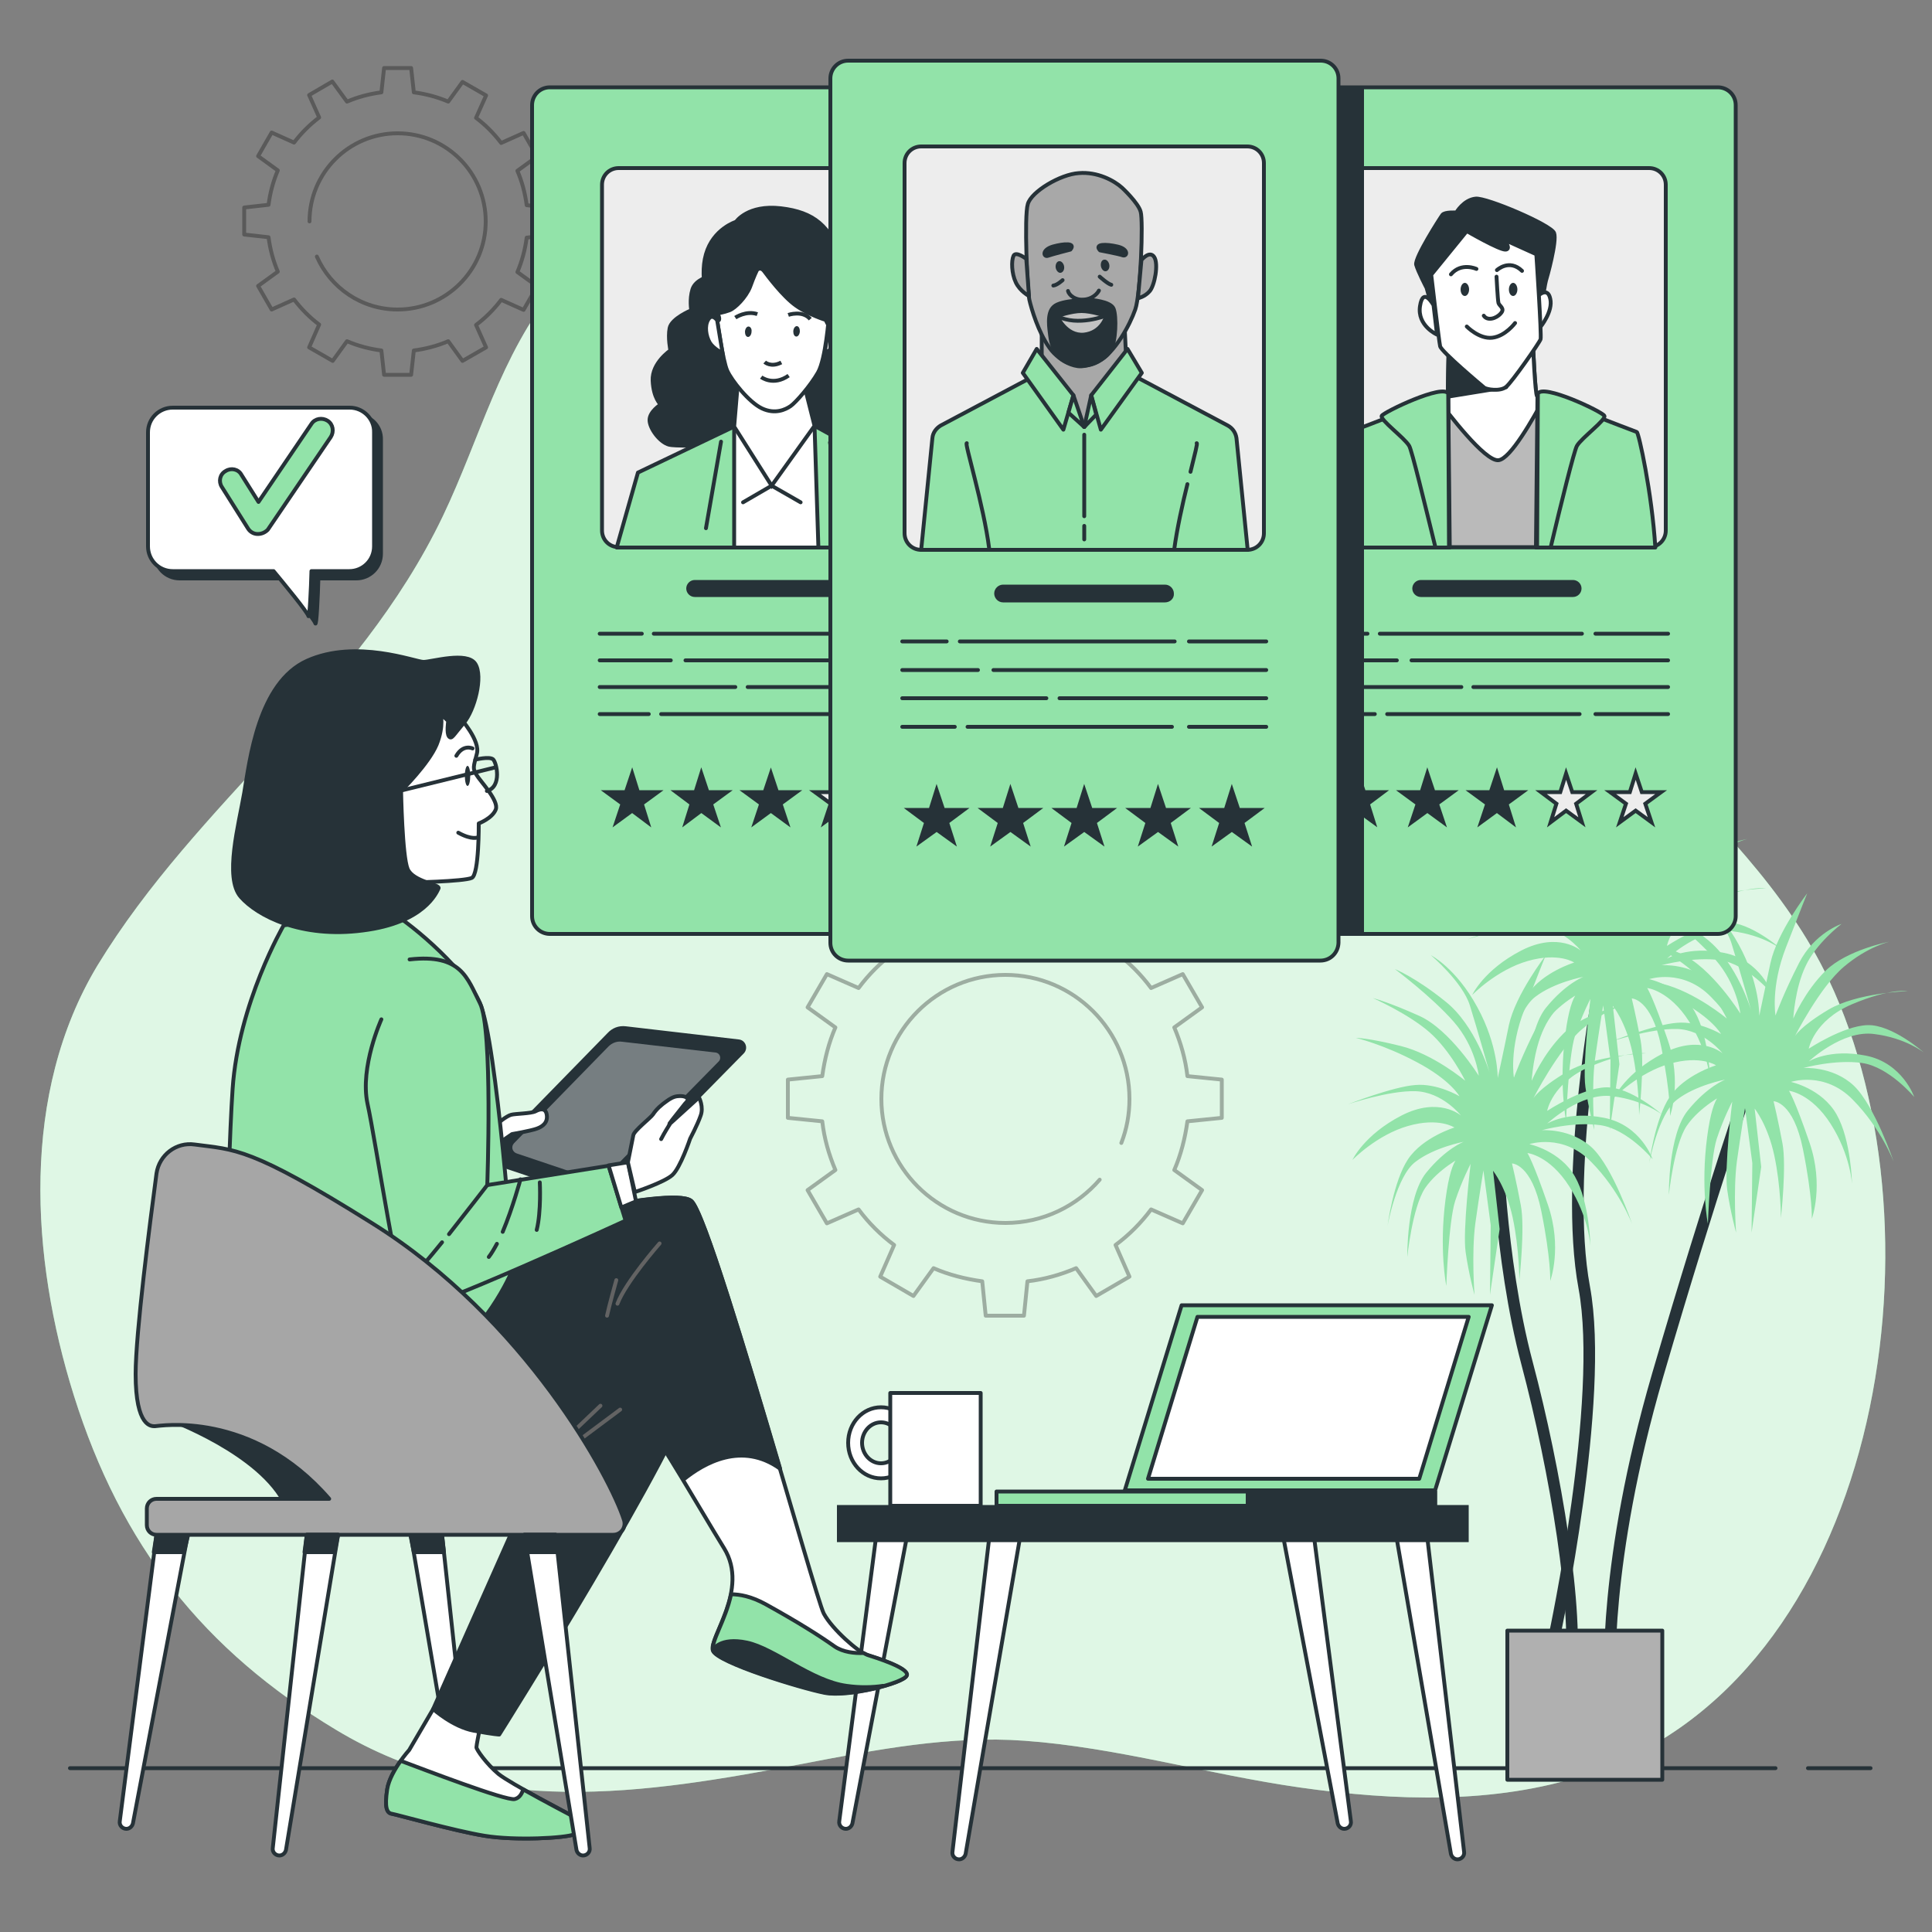 <?xml version="1.0" encoding="utf-8"?>
<!-- Generator: Adobe Illustrator 28.0.0, SVG Export Plug-In . SVG Version: 6.00 Build 0)  -->
<svg version="1.1" xmlns="http://www.w3.org/2000/svg" xmlns:xlink="http://www.w3.org/1999/xlink" x="0px" y="0px"
	 viewBox="0 0 500 500" style="enable-background:new 0 0 500 500;" xml:space="preserve">
<rect x="0" y="0" width="500" height="500" fill="#808080" stroke="none"/>
<style type="text/css">
	.st0{fill:#92E3A9;}
	.st1{opacity:0.7;fill:#FFFFFF;}
	.st2{fill:none;stroke:#263238;stroke-linecap:round;stroke-linejoin:round;stroke-miterlimit:10;}
	.st3{fill:none;stroke:#263238;stroke-width:3;stroke-linecap:round;stroke-linejoin:round;stroke-miterlimit:10;}
	.st4{fill:#B0B0B0;stroke:#263238;stroke-linecap:round;stroke-linejoin:round;stroke-miterlimit:10;}
	.st5{opacity:0.3;fill:none;stroke:#000000;stroke-linecap:round;stroke-linejoin:round;stroke-miterlimit:10;}
	.st6{fill:#263238;stroke:#263238;stroke-miterlimit:10;}
	.st7{fill:#FFFFFF;stroke:#263238;stroke-linecap:round;stroke-linejoin:round;stroke-miterlimit:10;}
	.st8{fill:#92E3A9;stroke:#263238;stroke-linecap:round;stroke-linejoin:round;stroke-miterlimit:10;}
	.st9{fill:#263238;stroke:#263238;stroke-linecap:round;stroke-linejoin:round;stroke-miterlimit:10;}
	.st10{fill:#263238;}
	.st11{fill:#EDEDED;stroke:#263238;stroke-miterlimit:10;}
	.st12{fill:#BABABA;stroke:#263238;stroke-linecap:round;stroke-linejoin:round;stroke-miterlimit:10;}
	.st13{fill:#FFFFFF;stroke:#263238;stroke-miterlimit:10;}
	.st14{fill:none;stroke:#263238;stroke-miterlimit:10;}
	.st15{fill:#A8A8A8;stroke:#263238;stroke-linecap:round;stroke-linejoin:round;stroke-miterlimit:10;}
	.st16{fill:#C2C2C2;stroke:#263238;stroke-linecap:round;stroke-linejoin:round;stroke-miterlimit:10;}
	.st17{fill:none;stroke:#636363;stroke-linecap:round;stroke-linejoin:round;stroke-miterlimit:10;}
	.st18{opacity:0.37;fill:#FFFFFF;}
	.st19{fill:#A6A6A6;stroke:#263238;stroke-linecap:round;stroke-linejoin:round;stroke-miterlimit:10;}
</style>
<g id="Background_Simple">
	<g>
		<path class="st0" d="M383.3,130.3c-3.3-6.6-6.8-13.1-10.8-19.4c-45.7-71.7-168-110.7-228.7-36.6c-14.4,17.7-19.5,39-29.2,59.3
			c-22.1,46.1-63.4,73.6-89.4,116.3C5.3,283,7.9,325.4,19.1,361.1c12.2,38.9,33.6,66,67.9,86.6c38.4,23.1,79.5,16.7,121.1,8.7
			c18.7-3.6,37.9-7.3,57-5.9c23.9,1.7,47.5,8.7,71.3,12.1c24.7,3.5,50.3,4.4,74-3.3c76.1-24.6,94.2-139.7,62.9-205.7
			c-11.1-23.4-29.9-41.4-47.3-59.6C407.2,174.1,395.6,154.8,383.3,130.3z"/>
		<path class="st1" d="M383.3,130.3c-3.3-6.6-6.8-13.1-10.8-19.4c-45.7-71.7-168-110.7-228.7-36.6c-14.4,17.7-19.5,39-29.2,59.3
			c-22.1,46.1-63.4,73.6-89.4,116.3C5.3,283,7.9,325.4,19.1,361.1c12.2,38.9,33.6,66,67.9,86.6c38.4,23.1,79.5,16.7,121.1,8.7
			c18.7-3.6,37.9-7.3,57-5.9c23.9,1.7,47.5,8.7,71.3,12.1c24.7,3.5,50.3,4.4,74-3.3c76.1-24.6,94.2-139.7,62.9-205.7
			c-11.1-23.4-29.9-41.4-47.3-59.6C407.2,174.1,395.6,154.8,383.3,130.3z"/>
	</g>
</g>
<g id="Floor">
	<g>
		<line class="st2" x1="467.9" y1="457.6" x2="484.1" y2="457.6"/>
		<line class="st2" x1="18.1" y1="457.6" x2="459.5" y2="457.6"/>
	</g>
</g>
<g id="Plant">
	<g>
		<g>
			<path class="st3" d="M453.3,278.5c0,0-10.1,28.8-24.3,77.4c-14.2,48.7-12.3,79-12.3,79"/>
			<path class="st3" d="M414.1,254.2c0,0-9.5,49.9-4.1,79c5.4,29.1-7.7,90.1-7.7,90.1"/>
			<path class="st3" d="M387.3,292.7c0,0,0.6,32.6,7.9,60.1c7.3,27.5,13.6,64.8,11.1,81.2"/>
			<path class="st0" d="M455.3,262.9c0,0,0.2-8.4-5.3-18.4c-5.5-10.1-12-13.4-12-13.4s8.2,6.9,10.1,13c1.9,6.1,5.1,17.4,5.1,17.4
				s-3.6-12.2-11.4-18.4c-7.8-6.3-13.1-8.4-13.1-8.4s9.5,7.1,15.2,13.6c5.7,6.5,6.5,14,6.5,14s-7.4-11.9-15.4-15.5
				c-8-3.6-12-4.6-12-4.6s9.1,4,14.6,8.8c5.5,4.8,9.3,12.6,9.3,12.6s-8.2-6.9-16.7-9c-8.4-2.1-11.6-2.1-11.6-2.1s7.2,1.7,15.8,6.3
				c8.7,4.6,11,8.8,11,8.8s-5.7-3.4-11.4-2.9c-5.7,0.4-17.5,5-17.5,5s10.6-3.6,17.5-3.4c7,0.2,11.8,6.3,11.8,6.3s-5.7-5-15.4,0
				c-9.7,5-12.7,11.5-12.7,11.5s6.3-6.5,14.4-8.8c8-2.3,12,0.4,12,0.4s-8.2,2.5-12,8.2c-3.8,5.7-5.3,17.2-5.3,17.2
				s2.3-12.8,7.2-16.5c4.9-3.8,12.5-5.2,12.5-5.2s-4.6,1.7-9.7,8c-5.1,6.3-4.9,21.8-4.9,21.8s1.3-12.8,4.6-17.8
				c3.4-5,9.7-8.2,9.7-8.2s-2.7-1.9-4.4,11.1c-1.7,13,0.2,22.4,0.2,22.4s0.6-16.8,2.3-22c1.7-5.2,4-9.6,4-9.6s-2.1,17.2-1.3,22.8
				c0.8,5.7,2.3,11.1,2.3,11.1s-0.8-10.7,0.2-18.4c1.1-7.8,2.1-13.8,2.1-13.8l1.9,14.2l-0.2,18l2.5-17l-1.7-15.1
				c0,0,3.4,4.2,5.1,12.2c1.7,8,1.7,16.1,1.7,16.1s1.5-13.4,0.4-19.3c-1.1-5.9-2.3-10.9-2.3-10.9s5.1,0,7.6,12.4
				c2.5,12.4,2.3,18,2.3,18s3.2-8.6-0.6-19.7c-3.8-11.1-5.3-13.4-5.3-13.4s5.7,0.6,10.8,8.6c5.1,8,5.5,15.5,5.5,15.5s-0.2-11.3-4-18
				c-3.8-6.7-11.8-8.4-11.8-8.4s8.7-2.9,16,4.6c7.4,7.5,10.6,16.1,10.6,16.1s-4.9-14.5-10.3-19.7c-5.5-5.2-13.1-4.6-13.1-4.6
				s8.2-2.3,15.2-1.3s13.5,8.8,13.5,8.8s-3-8.8-12.5-10.7c-9.5-1.9-14.8,1.5-14.8,1.5s8.7-8.2,16.9-7.1c8.2,1,12.9,4.8,12.9,4.8
				s-8.2-7.3-14.6-7.1c-6.3,0.2-15.2,6.1-15.2,6.1s1.3-7.3,11.2-11.5c9.9-4.2,14.4-3.4,14.4-3.4s-13.1,0.4-20.5,4.8
				c-7.4,4.4-8.7,6.9-8.7,6.9s6.5-12.8,12.7-18c6.1-5.2,11.8-6.5,11.8-6.5s-11,2.1-16.5,7.5c-5.5,5.4-8.4,12.4-8.4,12.4
				s0.4-7.8,3.2-13.6c2.7-5.9,9.3-10.9,9.3-10.9s-7,2.3-11,10.1s-6.1,13.6-6.1,13.6s-1.3-7.3,2.7-17.6c4-10.3,5.5-14,5.5-14
				s-7.8,10.1-9.5,18C456.5,257.1,455.3,262.9,455.3,262.9z"/>
			<path class="st0" d="M418.6,236.3c0,0,0.2-8.4-5.3-18.4c-5.5-10.1-12-13.4-12-13.4s8.2,6.9,10.1,13c1.9,6.1,5.1,17.4,5.1,17.4
				s-3.6-12.2-11.4-18.4c-7.8-6.3-13.1-8.4-13.1-8.4s9.5,7.1,15.2,13.6c5.7,6.5,6.5,14,6.5,14s-7.4-11.9-15.4-15.5
				c-8-3.6-12-4.6-12-4.6s9.1,4,14.6,8.8c5.5,4.8,9.3,12.6,9.3,12.6s-8.2-6.9-16.7-9c-8.4-2.1-11.6-2.1-11.6-2.1s7.2,1.7,15.8,6.3
				c8.7,4.6,11,8.8,11,8.8s-5.7-3.4-11.4-2.9c-5.7,0.4-17.5,5-17.5,5s10.6-3.6,17.5-3.4c7,0.2,11.8,6.3,11.8,6.3s-5.7-5-15.4,0
				c-9.7,5-12.7,11.5-12.7,11.5s6.3-6.5,14.4-8.8c8-2.3,12,0.4,12,0.4s-8.2,2.5-12,8.2c-3.8,5.7-5.3,17.2-5.3,17.2
				s2.3-12.8,7.2-16.5c4.9-3.8,12.5-5.2,12.5-5.2s-4.6,1.7-9.7,8c-5.1,6.3-4.9,21.8-4.9,21.8s1.3-12.8,4.6-17.8
				c3.4-5,9.7-8.2,9.7-8.2s-2.7-1.9-4.4,11.1c-1.7,13,0.2,22.4,0.2,22.4s0.6-16.8,2.3-22c1.7-5.2,4-9.6,4-9.6s-2.1,17.2-1.3,22.8
				c0.8,5.7,2.3,11.1,2.3,11.1s-0.8-10.7,0.2-18.4c1.1-7.8,2.1-13.8,2.1-13.8l1.9,14.2l-0.2,18l2.5-17l-1.7-15.1
				c0,0,3.4,4.2,5.1,12.2c1.7,8,1.7,16.1,1.7,16.1s1.5-13.4,0.4-19.3c-1.1-5.9-2.3-10.9-2.3-10.9s5.1,0,7.6,12.4
				c2.5,12.4,2.3,18,2.3,18s3.2-8.6-0.6-19.7c-3.8-11.1-5.3-13.4-5.3-13.4s5.7,0.6,10.8,8.6c5.1,8,5.5,15.5,5.5,15.5s-0.2-11.3-4-18
				c-3.8-6.7-11.8-8.4-11.8-8.4s8.7-2.9,16,4.6c7.4,7.5,10.6,16.1,10.6,16.1s-4.9-14.5-10.3-19.7c-5.5-5.2-13.1-4.6-13.1-4.6
				s8.2-2.3,15.2-1.3c7,1,13.5,8.8,13.5,8.8s-3-8.8-12.5-10.7c-9.5-1.9-14.8,1.5-14.8,1.5s8.7-8.2,16.9-7.1c8.2,1,12.9,4.8,12.9,4.8
				s-8.2-7.3-14.6-7.1c-6.3,0.2-15.2,6.1-15.2,6.1s1.3-7.3,11.2-11.5c9.9-4.2,14.4-3.4,14.4-3.4s-13.1,0.4-20.5,4.8
				s-8.7,6.9-8.7,6.9s6.5-12.8,12.7-18c6.1-5.2,11.8-6.5,11.8-6.5s-11,2.1-16.5,7.5c-5.5,5.4-8.4,12.4-8.4,12.4s0.4-7.8,3.2-13.6
				c2.7-5.9,9.3-10.9,9.3-10.9s-7,2.3-11,10.1c-4,7.8-6.1,13.6-6.1,13.6s-1.3-7.3,2.7-17.6c4-10.3,5.5-14,5.5-14s-7.8,10.1-9.5,18
				C419.8,230.4,418.6,236.3,418.6,236.3z"/>
			<path class="st0" d="M387.6,279c0,0,0.2-8.4-5.3-18.4c-5.5-10.1-12-13.4-12-13.4s8.2,6.9,10.1,13c1.9,6.1,5.1,17.4,5.1,17.4
				s-3.6-12.2-11.4-18.4c-7.8-6.3-13.1-8.4-13.1-8.4s9.5,7.1,15.2,13.6c5.7,6.5,6.5,14,6.5,14s-7.4-11.9-15.4-15.5
				c-8-3.6-12-4.6-12-4.6s9.1,4,14.6,8.8c5.5,4.8,9.3,12.6,9.3,12.6s-8.2-6.9-16.7-9c-8.4-2.1-11.6-2.1-11.6-2.1s7.2,1.7,15.8,6.3
				c8.7,4.6,11,8.8,11,8.8s-5.7-3.4-11.4-2.9c-5.7,0.4-17.5,5-17.5,5s10.6-3.6,17.5-3.4c7,0.2,11.8,6.3,11.8,6.3s-5.7-5-15.4,0
				c-9.7,5-12.7,11.5-12.7,11.5s6.3-6.5,14.4-8.8c8-2.3,12,0.4,12,0.4s-8.2,2.5-12,8.2c-3.8,5.7-5.3,17.2-5.3,17.2
				s2.3-12.8,7.2-16.5c4.9-3.8,12.5-5.2,12.5-5.2s-4.6,1.7-9.7,8c-5.1,6.3-4.9,21.8-4.9,21.8s1.3-12.8,4.6-17.8
				c3.4-5,9.7-8.2,9.7-8.2s-2.7-1.9-4.4,11.1c-1.7,13,0.2,22.4,0.2,22.4s0.6-16.8,2.3-22c1.7-5.2,4-9.6,4-9.6s-2.1,17.2-1.3,22.8
				c0.8,5.7,2.3,11.1,2.3,11.1s-0.8-10.7,0.2-18.4c1.1-7.8,2.1-13.8,2.1-13.8l1.9,14.2l-0.2,18l2.5-17l-1.7-15.1
				c0,0,3.4,4.2,5.1,12.2c1.7,8,1.7,16.1,1.7,16.1s1.5-13.4,0.4-19.3c-1.1-5.9-2.3-10.9-2.3-10.9s5.1,0,7.6,12.4
				c2.5,12.4,2.3,18,2.3,18s3.2-8.6-0.6-19.7c-3.8-11.1-5.3-13.4-5.3-13.4s5.7,0.6,10.8,8.6c5.1,8,5.5,15.5,5.5,15.5s-0.2-11.3-4-18
				c-3.8-6.7-11.8-8.4-11.8-8.4s8.7-2.9,16,4.6c7.4,7.5,10.6,16.1,10.6,16.1s-4.9-14.5-10.3-19.7c-5.5-5.2-13.1-4.6-13.1-4.6
				s8.2-2.3,15.2-1.3c7,1,13.5,8.8,13.5,8.8s-3-8.8-12.5-10.7c-9.5-1.9-14.8,1.5-14.8,1.5s8.7-8.2,16.9-7.1c8.2,1,12.9,4.8,12.9,4.8
				s-8.2-7.3-14.6-7.1c-6.3,0.2-15.2,6.1-15.2,6.1s1.3-7.3,11.2-11.5c9.9-4.2,14.4-3.4,14.4-3.4s-13.1,0.4-20.5,4.8
				c-7.4,4.4-8.7,6.9-8.7,6.9s6.5-12.8,12.7-18c6.1-5.2,11.8-6.5,11.8-6.5s-11,2.1-16.5,7.5c-5.5,5.4-8.4,12.4-8.4,12.4
				s0.4-7.8,3.2-13.6c2.7-5.9,9.3-10.9,9.3-10.9s-7,2.3-11,10.1c-4,7.8-6.1,13.6-6.1,13.6s-1.3-7.3,2.7-17.6c4-10.3,5.5-14,5.5-14
				s-7.8,10.1-9.5,18C388.9,273.2,387.6,279,387.6,279z"/>
			<rect x="390.1" y="422" class="st4" width="40.1" height="38.6"/>
		</g>
	</g>
</g>
<g id="Gears">
	<path class="st5" d="M316.2,289.3v-9.9l-8.9-0.9c-0.5-4.4-1.7-8.6-3.4-12.6l7.2-5.2l-5-8.6l-8.2,3.6c-2.6-3.5-5.7-6.6-9.2-9.2
		l3.6-8.2l-8.6-5l-5.2,7.2c-3.9-1.7-8.2-2.8-12.6-3.4l-0.9-8.9h-9.9l-0.9,8.9c-4.4,0.5-8.6,1.7-12.6,3.4l-5.2-7.2l-8.6,5l3.6,8.2
		c-3.5,2.6-6.6,5.7-9.2,9.2l-8.2-3.6l-5,8.6l7.2,5.2c-1.7,3.9-2.8,8.2-3.4,12.6l-8.9,0.9v9.9l8.9,0.9c0.5,4.4,1.7,8.6,3.4,12.6
		l-7.2,5.2l5,8.6l8.2-3.6c2.6,3.5,5.7,6.6,9.2,9.2l-3.6,8.2l8.6,5l5.2-7.2c3.9,1.7,8.2,2.8,12.6,3.4l0.9,8.9h9.9l0.9-8.9
		c4.4-0.5,8.6-1.7,12.6-3.4l5.2,7.2l8.6-5l-3.6-8.2c3.5-2.6,6.6-5.7,9.2-9.2l8.2,3.6l5-8.6l-7.2-5.2c1.7-3.9,2.8-8.2,3.4-12.6
		L316.2,289.3z M284.6,305.3c-5.9,6.8-14.6,11.2-24.4,11.2c-17.7,0-32.1-14.4-32.1-32.1c0-17.7,14.4-32.1,32.1-32.1
		c17.7,0,32.1,14.4,32.1,32.1c0,4-0.7,7.8-2.1,11.4"/>
	<path class="st5" d="M142.6,60.8v-7l-6.3-0.7c-0.4-3.1-1.2-6.1-2.4-8.9l5.1-3.7l-3.5-6.1l-5.8,2.6c-1.9-2.5-4.1-4.7-6.5-6.5
		l2.6-5.8l-6.1-3.5l-3.7,5.1c-2.8-1.2-5.8-2-8.9-2.4l-0.7-6.3h-7l-0.7,6.3c-3.1,0.4-6.1,1.2-8.9,2.4L86,21.1L80,24.6l2.6,5.8
		c-2.5,1.9-4.7,4.1-6.5,6.5l-5.8-2.6l-3.5,6.1l5.1,3.7c-1.2,2.8-2,5.8-2.4,8.9l-6.3,0.7v7l6.3,0.7c0.4,3.1,1.2,6.1,2.4,8.9l-5.1,3.7
		l3.5,6.1l5.8-2.6c1.9,2.5,4.1,4.7,6.5,6.5L80,89.9l6.1,3.5l3.7-5.1c2.8,1.2,5.8,2,8.9,2.4l0.7,6.3h7l0.7-6.3
		c3.1-0.4,6.1-1.2,8.9-2.4l3.7,5.1l6.1-3.5l-2.6-5.8c2.5-1.9,4.7-4.1,6.5-6.5l5.8,2.6l3.5-6.1l-5.1-3.7c1.2-2.8,2-5.8,2.4-8.9
		L142.6,60.8z M80.1,57.3c0-12.6,10.2-22.8,22.8-22.8s22.8,10.2,22.8,22.8c0,12.6-10.2,22.8-22.8,22.8c-9.4,0-17.4-5.7-20.9-13.7"/>
</g>
<g id="Speech_Bubble">
	<g>
		<path class="st6" d="M92.3,107.4H46.5c-3.5,0-6.4,2.8-6.4,6.4v29.5c0,3.5,2.8,6.4,6.4,6.4h26.1c2.4,2.9,8.7,10.5,9,11.6
			c0.3,1,0.7-7.3,0.8-11.6h9.8c3.5,0,6.4-2.8,6.4-6.4v-29.5C98.7,110.2,95.8,107.4,92.3,107.4z"/>
		<path class="st7" d="M90.5,105.5H44.7c-3.5,0-6.4,2.8-6.4,6.4v29.5c0,3.5,2.8,6.4,6.4,6.4h26.1c2.4,2.9,8.7,10.5,9,11.6
			c0.3,1,0.7-7.3,0.8-11.6h9.8c3.5,0,6.4-2.8,6.4-6.4v-29.5C96.9,108.4,94,105.5,90.5,105.5z"/>
	</g>
</g>
<g id="Check_Mark">
	<g>
		<path class="st8" d="M66.7,138.2C66.7,138.2,66.7,138.2,66.7,138.2c-1.1,0-2-0.6-2.5-1.4L57.4,126c-0.9-1.4-0.5-3.3,1-4.1
			c1.4-0.9,3.3-0.5,4.1,1l4.4,7l13.7-20.2c0.9-1.4,2.8-1.7,4.2-0.8c1.4,0.9,1.7,2.8,0.8,4.2l-16.3,24
			C68.6,137.8,67.7,138.2,66.7,138.2z"/>
	</g>
</g>
<g id="Mug">
	<g>
		<path class="st7" d="M228,364.2c-4.7,0-8.5,4.1-8.5,9.2s3.8,9.2,8.5,9.2c4.7,0,8.5-4.1,8.5-9.2S232.7,364.2,228,364.2z M228,378.7
			c-2.7,0-4.9-2.4-4.9-5.3c0-2.9,2.2-5.3,4.9-5.3c2.7,0,4.9,2.4,4.9,5.3C232.9,376.3,230.7,378.7,228,378.7z"/>
		<rect x="230.4" y="360.5" class="st7" width="23.4" height="29.2"/>
	</g>
</g>
<g id="Device">
	<g>
		<polygon class="st8" points="386.1,337.8 305.8,337.8 291.1,385.7 371.4,385.7 		"/>
		<polygon class="st7" points="380.1,340.8 309.9,340.8 297.1,382.7 367.3,382.7 		"/>
		<rect x="257.9" y="386" class="st8" width="113.5" height="3.7"/>
		<rect x="322.9" y="386" class="st9" width="48.5" height="3.7"/>
	</g>
</g>
<g id="Table">
	<g>
		<path class="st7" d="M226.8,397.2l-9.6,74.1c-0.2,1.1,0.7,2,1.7,2l0,0c0.8,0,1.5-0.6,1.7-1.4l14.2-74.7H226.8z"/>
		<path class="st7" d="M256.1,397.2l-9.6,82c-0.2,1.1,0.7,2,1.7,2l0,0c0.8,0,1.5-0.6,1.7-1.4l14.2-82.6H256.1z"/>
		<path class="st7" d="M369.3,397.2l9.6,82c0.2,1.1-0.7,2-1.7,2l0,0c-0.8,0-1.5-0.6-1.7-1.4l-14.2-82.6H369.3z"/>
		<path class="st7" d="M340,397.2l9.6,74.1c0.2,1.1-0.7,2-1.7,2l0,0c-0.8,0-1.5-0.6-1.7-1.4l-14.2-74.7H340z"/>
		<rect x="216.6" y="389.5" class="st10" width="163.5" height="9.6"/>
	</g>
</g>
<g id="Character_4">
	<g>
		<path class="st8" d="M444.6,241.7H330.1c-2.5,0-4.6-2-4.6-4.6V27.2c0-2.5,2-4.6,4.6-4.6h114.5c2.5,0,4.6,2,4.6,4.6v209.9
			C449.2,239.6,447.1,241.7,444.6,241.7z"/>
		<path class="st11" d="M426.8,43.5H348c-2.4,0-4.3,1.9-4.3,4.3v89.5c0,2.4,1.9,4.3,4.3,4.3h78.8c2.4,0,4.3-1.9,4.3-4.3V47.8
			C431.1,45.4,429.2,43.5,426.8,43.5z"/>
		<path class="st10" d="M407.1,154.5h-39.4c-1.2,0-2.2-1-2.2-2.2l0,0c0-1.2,1-2.2,2.2-2.2h39.4c1.2,0,2.2,1,2.2,2.2l0,0
			C409.3,153.5,408.3,154.5,407.1,154.5z"/>
		<g>
			<line class="st2" x1="412.9" y1="164" x2="431.7" y2="164"/>
			<line class="st2" x1="357.1" y1="164" x2="409.4" y2="164"/>
			<line class="st2" x1="343.1" y1="164" x2="353.9" y2="164"/>
			<line class="st2" x1="365.3" y1="170.9" x2="431.7" y2="170.9"/>
			<line class="st2" x1="343.1" y1="170.9" x2="361.5" y2="170.9"/>
			<line class="st2" x1="381.3" y1="177.8" x2="431.7" y2="177.8"/>
			<line class="st2" x1="343.1" y1="177.8" x2="378.2" y2="177.8"/>
			<line class="st2" x1="412.9" y1="184.8" x2="431.7" y2="184.8"/>
			<line class="st2" x1="359" y1="184.8" x2="408.8" y2="184.8"/>
			<line class="st2" x1="343.1" y1="184.8" x2="355.8" y2="184.8"/>
		</g>
		<g>
			<polygon class="st6" points="351.4,200.2 353,205 358,205 354,208 355.5,212.8 351.4,209.8 347.4,212.8 348.9,208 344.9,205 
				349.9,205 			"/>
			<polygon class="st6" points="369.4,200.2 371,205 376,205 371.9,208 373.5,212.8 369.4,209.8 365.3,212.8 366.9,208 362.8,205 
				367.9,205 			"/>
			<polygon class="st6" points="387.4,200.2 388.9,205 394,205 389.9,208 391.4,212.8 387.4,209.8 383.3,212.8 384.9,208 380.8,205 
				385.8,205 			"/>
			<polygon class="st11" points="405.3,200.2 406.9,205 411.9,205 407.9,208 409.4,212.8 405.3,209.8 401.3,212.8 402.8,208 
				398.8,205 403.8,205 			"/>
			<polygon class="st11" points="423.3,200.2 424.9,205 429.9,205 425.8,208 427.4,212.8 423.3,209.8 419.2,212.8 420.8,208 
				416.7,205 421.8,205 			"/>
		</g>
		<g>
			<g>
				<path class="st12" d="M407.4,141.7l1.4-35.5c0,0-10.5-3.8-11-3.8c-0.5,0-1.1-14-1.1-14l-21.8,2.1l-0.2,11.3l-11.4,4.8l2.6,35
					H407.4z"/>
				<path class="st7" d="M397.8,102.5c-0.5,0-1.1-14-1.1-14l-21.8,2.1l-0.2,11.3l-2.8,1.2c2.6,3.5,12.4,16.4,15.9,16
					c3.1-0.3,9-10.8,11.8-16C398.6,102.7,397.9,102.5,397.8,102.5z"/>
				<polygon class="st9" points="378.4,90.2 374.9,90.6 374.8,101.9 372,103.1 389.8,100.2 				"/>
			</g>
			<g>
				<path class="st9" d="M376.9,55c0,0-3-0.2-3.6,0.6c-0.6,0.8-7.2,11.1-6.8,12.9c0.5,1.8,2.7,6,2.7,6l1.8,6.5l1.4-10.8l7.4-7.2
					l16.6,5l1.7,8.7l1.2,0.3c0,0,0.6-3.8,0.8-4.4c0.2-0.6,2.9-10.2,2.1-12.3c-0.8-2.1-17.5-9.2-20.3-8.9
					C378.8,51.7,376.9,55,376.9,55z"/>
				<path class="st7" d="M371,79c0,0-2.7-5-3.5,0.2c-0.8,5.1,4.4,7.4,4.4,7.4L371,79z"/>
				<path class="st7" d="M397.9,76.7c0,0,2.6-2.7,3.3,0.6c0.8,3.3-2.6,7.4-2.6,7.4L397.9,76.7z"/>
				<path class="st7" d="M370.4,71.1c0,0,2,17.2,2.3,18.5c0.3,1.4,10.8,10.2,11.4,10.7c0.6,0.5,4.2,1.1,5.7-0.2
					c1.5-1.2,8.6-11.4,8.9-12.3c0.3-0.9-1.1-22-1.1-22l-8.4-3.8c0,0,2,2.4,0.5,2.6s-10.1-4.8-10.1-4.8L370.4,71.1z"/>
				<path class="st2" d="M382.1,69.6c0,0-3.9-1.8-6.6,1.4"/>
				<path class="st2" d="M387.4,69.9c0,0,3.2-3,6.5,0.2"/>
				<path class="st2" d="M387.3,71.6c0,0,0.3,6,0.5,6.8c0.2,0.8,1.8,1.4,0.6,2.7c-1.2,1.4-3.5,2-4.4,0.6"/>
				<path class="st2" d="M379.6,84.5c0,0,3.2,3.3,6.6,2.9s5.9-3.8,5.9-3.8"/>
				<path class="st10" d="M380.2,74.9c0,0.9-0.5,1.7-1.1,1.7c-0.6,0-1.1-0.7-1.1-1.7c0-0.9,0.5-1.7,1.1-1.7
					C379.7,73.2,380.2,74,380.2,74.9z"/>
				<path class="st10" d="M392.7,74.9c0,0.9-0.5,1.7-1.1,1.7c-0.6,0-1.1-0.7-1.1-1.7c0-0.9,0.5-1.7,1.1-1.7
					C392.2,73.2,392.7,74,392.7,74.9z"/>
			</g>
			<g>
				<path class="st8" d="M375.2,141.7c-0.2-21.7-0.4-39.8-0.4-39.8s-24.8,9.8-25.7,9.9c-1.7,0.2-2,15.8-3.7,29.9H375.2z"/>
				<path class="st8" d="M364.7,115.4c0.7,1.2,4,14.9,6.8,26.3h3.5l-0.2-39.8c-1.2-2.7-16.6,4.7-17.2,5.7
					C357,108.6,363.5,113.3,364.7,115.4z"/>
			</g>
			<g>
				<path class="st8" d="M428.4,141.7c-0.9-14.3-4.3-29.7-4.8-29.9c-0.9-0.3-25.7-9.9-25.7-9.9s-0.2,18.1-0.4,39.8H428.4z"/>
				<path class="st8" d="M401.3,141.7c2.7-11.4,6.1-25.1,6.8-26.3c1.2-2.1,7.7-6.8,7.1-7.8c-0.6-1.1-16-8.4-17.2-5.7l-0.2,39.8
					H401.3z"/>
			</g>
		</g>
	</g>
</g>
<g id="Character_2">
	<g>
		<path class="st8" d="M256.7,241.7H142.3c-2.5,0-4.6-2-4.6-4.6V27.2c0-2.5,2-4.6,4.6-4.6h114.5c2.5,0,4.6,2,4.6,4.6v209.9
			C261.3,239.6,259.3,241.7,256.7,241.7z"/>
		<path class="st11" d="M238.9,43.5h-78.8c-2.4,0-4.3,1.9-4.3,4.3v89.5c0,2.4,1.9,4.3,4.3,4.3h78.8c2.4,0,4.3-1.9,4.3-4.3V47.8
			C243.2,45.4,241.3,43.5,238.9,43.5z"/>
		<path class="st10" d="M219.2,154.5h-39.4c-1.2,0-2.2-1-2.2-2.2l0,0c0-1.2,1-2.2,2.2-2.2h39.4c1.2,0,2.2,1,2.2,2.2l0,0
			C221.4,153.5,220.4,154.5,219.2,154.5z"/>
		<g>
			<line class="st2" x1="225" y1="164" x2="243.8" y2="164"/>
			<line class="st2" x1="169.2" y1="164" x2="221.5" y2="164"/>
			<line class="st2" x1="155.2" y1="164" x2="166.1" y2="164"/>
			<line class="st2" x1="177.4" y1="170.9" x2="243.8" y2="170.9"/>
			<line class="st2" x1="155.2" y1="170.9" x2="173.6" y2="170.9"/>
			<line class="st2" x1="193.5" y1="177.8" x2="243.8" y2="177.8"/>
			<line class="st2" x1="155.2" y1="177.8" x2="190.3" y2="177.8"/>
			<line class="st2" x1="225" y1="184.8" x2="243.8" y2="184.8"/>
			<line class="st2" x1="171.1" y1="184.8" x2="220.9" y2="184.8"/>
			<line class="st2" x1="155.2" y1="184.8" x2="167.9" y2="184.8"/>
		</g>
		<g>
			<polygon class="st6" points="163.6,200.2 165.1,205 170.2,205 166.1,208 167.6,212.8 163.6,209.8 159.5,212.8 161.1,208 157,205 
				162,205 			"/>
			<polygon class="st6" points="181.5,200.2 183.1,205 188.1,205 184,208 185.6,212.8 181.5,209.8 177.5,212.8 179,208 175,205 
				180,205 			"/>
			<polygon class="st6" points="199.5,200.2 201.1,205 206.1,205 202,208 203.6,212.8 199.5,209.8 195.4,212.8 197,208 192.9,205 
				197.9,205 			"/>
			<polygon class="st11" points="217.5,200.2 219,205 224,205 220,208 221.5,212.8 217.5,209.8 213.4,212.8 215,208 210.9,205 
				215.9,205 			"/>
			<polygon class="st11" points="235.4,200.2 237,205 242,205 237.9,208 239.5,212.8 235.4,209.8 231.4,212.8 232.9,208 228.9,205 
				233.9,205 			"/>
		</g>
		<g>
			<path class="st6" d="M231.4,104.7c0,0,1.9-1.6,2.1-6.2c0.2-4.6-4.6-7.8-4.6-7.8s0.6-3.2,0.2-5.8s-5.6-4.6-5.6-4.6
				s0.5-2.9-0.3-5.4s-4.5-3.4-4.5-3.4c-7.4-10.3-16-7.6-17.5-7c-1.5-0.6-10.1-3.3-17.5,7c0,0-3.7,0.8-4.5,3.4s-0.3,5.4-0.3,5.4
				s-5.1,2.1-5.6,4.6s0.2,5.8,0.2,5.8s-4.8,3.2-4.6,7.8c0.2,4.6,2.1,6.2,2.1,6.2s-2.9,1.8-2.9,4c0,2.2,2.7,5.8,5.1,6.4
				c2.3,0.6,25.5,0.1,28.1,0c2.6,0.1,25.8,0.6,28.1,0c2.4-0.6,5.1-4.2,5.1-6.4C234.3,106.5,231.4,104.7,231.4,104.7z"/>
			<g>
				<path class="st13" d="M214.9,84.2c0,0,0.2-3.3,2.1-2.1c1.9,1.2-0.3,6.3-1.3,7.5c-1,1.2-2.3,1.9-2.3,1.9l1-6.3L214.9,84.2z"/>
				<g>
					<polygon class="st8" points="239.5,141.7 235.5,123.8 210.8,110.2 190,110.4 165.1,122.3 159.6,141.7 					"/>
					<polygon class="st13" points="211.8,141.7 210.8,110.2 190,110.4 190,141.7 					"/>
					<polygon class="st13" points="191,98.5 190,110.4 199.7,125.7 210.8,110.2 207.8,98.3 					"/>
					<path class="st13" d="M185.6,82.9c0,0,1.5,10.6,2.6,13c1.1,2.5,5.6,8.2,9,9.8c3.4,1.6,6.1,0.3,7.4-0.6s5.1-5.2,7.1-8.7
						c2-3.5,2.8-14.4,2.8-14.4l-0.8-7.7c0,0-16.5-9.8-19.9-9.3c-3.4,0.5-9.8,13.2-9.4,14.7C184.9,81.2,185.6,82.9,185.6,82.9z"/>
					<path class="st14" d="M197.9,93.7c0,0,1.6,1.5,4.3,0.1"/>
					<path class="st14" d="M197,97.6c0,0,3.1,2.4,7.1-0.4"/>
					<path class="st14" d="M190.3,82.2c0,0,2.8-1.9,5.7-0.9"/>
					<path class="st14" d="M204,81.5c0,0,3.7-1.3,5.7,1.1"/>
					<path class="st10" d="M194.5,85.8c0,0.7-0.4,1.4-0.9,1.4c-0.5,0-0.8-0.6-0.8-1.3c0-0.7,0.4-1.4,0.9-1.4
						C194.2,84.5,194.6,85.1,194.5,85.8z"/>
					<path class="st10" d="M207,85.7c0,0.7-0.4,1.4-0.9,1.4c-0.5,0-0.8-0.6-0.8-1.3c0-0.7,0.4-1.4,0.9-1.4
						C206.7,84.4,207,85,207,85.7z"/>
					<path class="st6" d="M195.9,69.9c0,0-0.8,1.6-1.8,4.4c-1.1,2.7-3.8,5.4-5.3,6c-1.6,0.6-3.1,0.8-3.1,0.8s1,1.9,0,1.9
						c-0.9,0-1.8-2.4-1.8-2.4s-3.1-8.2-1.2-14.8s7.8-8.4,7.8-8.4s3-4.5,11.6-3.5c8.5,1,12.8,4.5,15.8,13.5c3,9-1.5,14-2.1,14.5
						c-0.6,0.6-0.2,2-0.8,2.4c-0.6,0.4-1.3-1.5-1.3-1.5s-4.3-1.3-7.7-3.7c-3.4-2.4-7.4-7.8-8.3-9C196.7,68.9,195.9,69.9,195.9,69.9z
						"/>
				</g>
				<path class="st13" d="M185.6,82.9c0,0-1.3-1.9-2.3-0.2c-1,1.6-0.6,4.3,0.4,6c1,1.6,3.3,2.7,3.3,2.7L185.6,82.9z"/>
			</g>
			<polyline class="st2" points="192.3,130 199.7,125.7 207.2,130 			"/>
			<path class="st2" d="M186.6,114.3c-1.3,7.5-2.6,14.9-3.9,22.4"/>
			<path class="st2" d="M214.8,114.5c1.2,7.4,2.3,14.7,3.5,22.1"/>
		</g>
	</g>
</g>
<g id="Character_3">
	<g>
		<rect x="344.5" y="22.7" class="st9" width="8" height="219"/>
		<path class="st8" d="M341.7,248.6H219.5c-2.5,0-4.6-2-4.6-4.6V20.3c0-2.5,2-4.6,4.6-4.6h122.3c2.5,0,4.6,2,4.6,4.6V244
			C346.3,246.6,344.3,248.6,341.7,248.6z"/>
		<g>
			<path class="st11" d="M322.8,37.9h-84.4c-2.4,0-4.3,1.9-4.3,4.3V138c0,2.4,1.9,4.3,4.3,4.3h84.4c2.4,0,4.3-1.9,4.3-4.3V42.2
				C327.1,39.8,325.2,37.9,322.8,37.9z"/>
			<g>
				<path class="st8" d="M317.7,110.1l-26-13.8l-11.1,0.4l-11.1-0.4l-26,13.8c-1.2,0.7-2.1,1.9-2.2,3.3l-2.9,28.9h41.8h0.9h41.8
					l-2.9-28.9C319.8,112,319,110.8,317.7,110.1z"/>
				<polygon class="st15" points="269.6,83.6 269.6,95.9 280.6,110.5 291.6,95.9 291,83.4 				"/>
				<g>
					<path class="st15" d="M290.4,48.6c0,0,4.2,3.9,4.8,6.2c0.7,2.3,0,21.3-1.4,25.3c-1.4,4-5.2,11.1-9.6,13.5
						c-4.3,2.4-9.7,0.5-12.6-3.6c-2.9-4-4.7-10.2-5.2-12.4S265,56,266,52.8c0.9-3.2,8.4-7.7,13.2-8C284,44.4,288.3,46.7,290.4,48.6z
						"/>
					<path class="st2" d="M284.4,75.2c0,0-0.9,1.9-3.5,2.3c-2.6,0.4-4.3-1.2-4.5-2.2"/>
					<path class="st9" d="M284.7,64.8c0,0,4.8,0.9,5.9,1.3c1.1,0.3,1.6-1.6-1.4-2.3C286.2,63.1,283.1,63.1,284.7,64.8z"/>
					<path class="st9" d="M277,64.6c0,0-4.7,1.2-5.8,1.6c-1.1,0.4-1.7-1.5,1.3-2.4C275.4,63,278.5,62.8,277,64.6z"/>
					<path class="st10" d="M284.9,68.8c0.1,0.8,0.7,1.5,1.3,1.4s1-0.8,0.9-1.6c-0.1-0.8-0.7-1.5-1.3-1.4
						C285.2,67.2,284.8,67.9,284.9,68.8z"/>
					<path class="st10" d="M273.2,69.2c0.1,0.8,0.7,1.5,1.3,1.4c0.6-0.1,1-0.8,0.9-1.6c-0.1-0.8-0.7-1.5-1.3-1.4
						C273.6,67.6,273.1,68.3,273.2,69.2z"/>
					<path class="st9" d="M282,77.6c0,0,5.4,0.3,6.2,2.3c0.8,2,0.6,8.6-0.8,10.9c-1.4,2.4-5.4,3.9-7.6,4c-2.2,0.1-5.2-1.5-6.1-2.7
						s-1.7-3.3-1.9-5.1c-0.2-1.8-1-5.9,0.9-7.6C274.5,77.6,282,77.6,282,77.6z"/>
					<g>
						<path class="st16" d="M273.6,81.8c0,0,3.6-1.3,6.3-1.3s6.4,1.3,6.4,1.3s-1.1,4.3-5.8,4.8C275.8,87,273.6,81.8,273.6,81.8z"/>
						<path class="st2" d="M286.2,81.7c0,0-7.3,2.9-12.6,0.1"/>
					</g>
					<path class="st2" d="M284.6,71.6c0,0,2.1,1.9,3,2.1"/>
					<path class="st2" d="M275,72.5c0,0-1.4,1.3-2.4,1.4"/>
					<path class="st15" d="M295.4,67.3c0,0,2.1-2.6,3.3-0.8c1.2,1.8,0.1,7.5-1.2,8.9c-1.2,1.4-3,1.8-3,1.8L295.4,67.3z"/>
					<path class="st15" d="M265.6,67c0,0-2.7-2.1-3.3-0.8c-0.6,1.3-0.5,4.6,0.6,6.9c1.1,2.3,3.4,3.5,3.4,3.5L265.6,67z"/>
				</g>
				<polygon class="st8" points="268.3,90.3 264.7,96.5 275.2,111.2 277.8,102.3 				"/>
				<polygon class="st8" points="291.8,90.3 295.5,96.5 284.9,111.2 282.4,102.3 				"/>
				<polygon class="st8" points="282.4,102.3 280.6,110.5 283.7,107.3 				"/>
				<polygon class="st8" points="277.8,102.3 280.6,110.5 276.5,106.8 				"/>
				<line class="st2" x1="280.6" y1="136.1" x2="280.6" y2="139.6"/>
				<line class="st2" x1="280.6" y1="112.5" x2="280.6" y2="133.6"/>
				<path class="st2" d="M307.3,125.3c-1.3,5.2-2.7,11.6-3.4,16.8"/>
				<path class="st2" d="M309.7,114.7c0.3-0.1-0.5,2.9-1.6,7.4"/>
				<path class="st2" d="M250.2,114.7c-0.7-0.3,4.4,16.1,5.8,27.3"/>
			</g>
		</g>
		<path class="st10" d="M301.5,155.9h-41.9c-1.3,0-2.3-1.1-2.3-2.3l0,0c0-1.3,1.1-2.3,2.3-2.3h41.9c1.3,0,2.3,1.1,2.3,2.3l0,0
			C303.9,154.9,302.8,155.9,301.5,155.9z"/>
		<g>
			<line class="st2" x1="307.7" y1="166" x2="327.7" y2="166"/>
			<line class="st2" x1="248.4" y1="166" x2="304" y2="166"/>
			<line class="st2" x1="233.5" y1="166" x2="245" y2="166"/>
			<line class="st2" x1="257.1" y1="173.4" x2="327.7" y2="173.4"/>
			<line class="st2" x1="233.5" y1="173.4" x2="253.1" y2="173.4"/>
			<line class="st2" x1="274.2" y1="180.7" x2="327.7" y2="180.7"/>
			<line class="st2" x1="233.5" y1="180.7" x2="270.8" y2="180.7"/>
			<line class="st2" x1="307.7" y1="188.1" x2="327.7" y2="188.1"/>
			<line class="st2" x1="250.4" y1="188.1" x2="303.3" y2="188.1"/>
			<line class="st2" x1="233.5" y1="188.1" x2="247.1" y2="188.1"/>
		</g>
		<g>
			<polygon class="st6" points="242.4,204.5 244.1,209.6 249.4,209.6 245.1,212.8 246.7,217.8 242.4,214.7 238.1,217.8 239.7,212.8 
				235.4,209.6 240.8,209.6 			"/>
			<polygon class="st6" points="261.5,204.5 263.2,209.6 268.5,209.6 264.2,212.8 265.8,217.8 261.5,214.7 257.2,217.8 258.8,212.8 
				254.5,209.6 259.9,209.6 			"/>
			<polygon class="st6" points="280.6,204.5 282.3,209.6 287.6,209.6 283.3,212.8 284.9,217.8 280.6,214.7 276.3,217.8 277.9,212.8 
				273.6,209.6 279,209.6 			"/>
			<polygon class="st6" points="299.7,204.5 301.4,209.6 306.7,209.6 302.4,212.8 304,217.8 299.7,214.7 295.4,217.8 297,212.8 
				292.7,209.6 298.1,209.6 			"/>
			<polygon class="st6" points="318.8,204.5 320.5,209.6 325.8,209.6 321.5,212.8 323.1,217.8 318.8,214.7 314.5,217.8 316.1,212.8 
				311.8,209.6 317.2,209.6 			"/>
		</g>
	</g>
</g>
<g id="Character_1_00000000223990596362153870000015826751603722506922_">
	<g>
		<g>
			<path class="st7" d="M114.4,397.2l8,74.1c0.2,1.1-0.7,2-1.7,2l0,0c-0.8,0-1.5-0.6-1.7-1.4l-12.7-74.7H114.4z"/>
			<path class="st7" d="M40.5,397.2L31,471.3c-0.2,1.1,0.7,2,1.7,2l0,0c0.8,0,1.5-0.6,1.7-1.4l14.2-74.7H40.5z"/>
			<polygon class="st9" points="114.9,401.7 114.4,397.2 106.2,397.2 107.1,401.7 			"/>
			<polygon class="st9" points="47.6,401.7 48.7,397.2 40.5,397.2 39.8,401.7 			"/>
		</g>
		<g>
			<path class="st7" d="M112.1,442.3l-6.2,10.6c0,0-5,5.5-5.7,10.2c-0.7,4.7-0.1,6.1,1.2,6.3s16.1,4.4,24,5.7
				c7.9,1.3,21,0.6,23.3-0.4c2.3-0.9,2.6-3.1,0.5-4.2s-17.1-8.9-20.2-11.4c-3.1-2.6-5.7-6.3-5.7-6.9c0-0.5,0.7-4,0.7-4L112.1,442.3z
				"/>
			<path class="st8" d="M149.3,470.6c-1.3-0.7-8.4-4.4-13.9-7.5c-0.3,1-0.9,2.2-2.2,2.5c-2.3,0.5-23.6-7.7-29.5-9.9
				c-1.4,2-3.1,4.8-3.5,7.4c-0.7,4.7-0.1,6.1,1.2,6.3s16.1,4.4,24,5.7c7.9,1.3,21,0.6,23.3-0.4C151,473.8,151.3,471.7,149.3,470.6z"
				/>
		</g>
		<path class="st9" d="M140.8,377.7l-28.7,64.6c0,0,5.1,4.6,10.5,5.6c5.4,1,6.6,1,6.6,1s47.2-75,50.8-91.1
			c3.6-16.1-14.1-18.5-16.3-18.5c-2.2,0-53.5,4.9-53.5,4.9l-47.2,26.5c0,0,3,18.5,24.4,19.3C113.4,391,140.8,377.7,140.8,377.7z"/>
		<line class="st17" x1="140.8" y1="377.7" x2="155.4" y2="363.8"/>
		<line class="st17" x1="160.5" y1="364.8" x2="149.1" y2="373.3"/>
		<g>
			<path class="st7" d="M125.9,318.8c0,0,47.9-12.2,53-8c5.1,4.1,32.1,102.7,34.3,106.8c2.2,4.1,9,10,11.2,10.7
				c2.2,0.7,10.9,3.4,10.2,5.4c-0.7,1.9-15.1,5.6-21.2,4.4c-6.1-1.2-27.7-7.8-28.9-10.9c-1.2-3.2,9.5-15.8,2.9-26.5
				c-6.6-10.7-15.1-25.8-23.1-37.2c-8-11.4-7.3-22.9-7.3-22.9l-40.9,4.1L125.9,318.8z"/>
			<g>
				<path class="st9" d="M201.9,380.1c-8.8-29.8-19.9-66.8-23-69.3c-5.1-4.1-53,8-53,8l-9.7,25.8l40.9-4.1c0,0-0.7,11.4,7.3,22.9
					c4.2,5.9,8.4,12.8,12.5,19.5C182.2,378.6,192,373,201.9,380.1z"/>
				<path class="st17" d="M170.7,321.8c0,0-8.8,10-10.9,15.6"/>
				<path class="st17" d="M159.5,331.3c0,0-1.9,6.8-2.4,9.2"/>
			</g>
			<path class="st8" d="M224.5,428.3c-0.3-0.1-0.6-0.3-1-0.5c-2.3,0.1-5.3-0.2-7.5-1.7c-4.1-2.9-9.5-6.3-17.8-10.9
				c-3.8-2.1-6.8-2.6-9-2.6c-1.4,6.7-5.4,12.5-4.6,14.5c1.2,3.2,22.9,9.7,28.9,10.9c6.1,1.2,20.4-2.4,21.2-4.4
				C235.4,431.7,226.7,429,224.5,428.3z"/>
			<path class="st9" d="M219.1,436.3c-9-1.2-18.7-9.7-25.8-11.2c-7.1-1.5-8.8,1.9-8.8,1.9c1.2,3.2,22.9,9.7,28.9,10.9
				c3.6,0.7,10.3-0.3,15.1-1.6C225.9,436.7,222.5,436.8,219.1,436.3z"/>
		</g>
		<g>
			<path class="st9" d="M157.6,267.7L128,298c-0.9,1-0.5,2.7,0.8,3.2l24.4,8.2c1.1,0.4,2.4,0.1,3.2-0.8l35.7-36.3c1-1,0.4-2.7-1-2.8
				l-29.2-3.4C160.2,265.9,158.7,266.5,157.6,267.7z"/>
			<g>
				<path class="st10" d="M157.5,270.8L133,295.9c-0.8,0.9-0.4,2.2,0.7,2.6l20.2,6.8c0.9,0.3,2,0.1,2.6-0.6l29.5-30
					c0.8-0.8,0.3-2.2-0.8-2.3l-24.2-2.8C159.7,269.4,158.4,269.9,157.5,270.8z"/>
				<path class="st18" d="M157.5,270.8L133,295.9c-0.8,0.9-0.4,2.2,0.7,2.6l20.2,6.8c0.9,0.3,2,0.1,2.6-0.6l29.5-30
					c0.8-0.8,0.3-2.2-0.8-2.3l-24.2-2.8C159.7,269.4,158.4,269.9,157.5,270.8z"/>
			</g>
		</g>
		<path class="st7" d="M128.7,290.8c0,0,2.4-2,3.6-2.3c1.1-0.3,5.1-0.3,6.3-0.9c1.1-0.6,2.6-1,2.9,0.9c0.3,1.9-0.9,3-2.6,3.6
			c-1.7,0.6-6.4,1.4-6.4,1.4l-2.9,2L128.7,290.8z"/>
		<path class="st8" d="M73.4,239.5c0,0-11.7,20.1-13.2,42.3c-1.5,22.2-2.7,86.2-0.2,88.5c2.5,2.3,40.4-6.9,54-17.6
			c13.6-10.7,18.8-24.5,18.8-24.5s-4.2-58.6-8.6-68.6c-4.4-10-20.4-22.4-23.1-23.5C98.4,235.1,73.4,239.5,73.4,239.5z"/>
		<g>
			<path class="st8" d="M98.7,263.8c0,0-5.6,12.3-3.6,21.8c2.1,9.4,8.4,51.9,10.9,53.3c2.5,1.5,55.9-23,55.9-23l-4.4-14.2l-31.4,5
				c0,0,1.5-40.6-1.9-47.1c-3.3-6.5-4.8-12.8-18.2-11.3"/>
			<path class="st2" d="M114.4,321.5c-1.8,2.2-3.5,4.3-4.8,5.7"/>
			<path class="st2" d="M126.1,306.7c0,0-5.1,6.6-9.9,12.7"/>
			<path class="st2" d="M128.6,321.9c-0.7,1.3-1.4,2.5-2.1,3.4"/>
			<path class="st2" d="M134.7,305.2c0,0-2,7.4-4.6,13.6"/>
			<path class="st2" d="M139.7,306c0,0,0.4,7.5-0.8,12.3"/>
		</g>
		<polygon class="st7" points="157.5,301.6 162.5,300.8 164.6,310.9 160.8,312.5 		"/>
		<g>
			<path class="st7" d="M162.5,300.8c0,0,1.2-5.9,1.4-7c0.2-1.2,4.5-4.5,5.1-5.4c0.9-1.4,2.2-2.5,3.5-3.4c0.8-0.6,1.8-1.2,2.8-1.3
				c0.8-0.1,2.4-0.1,2.7,0.8c0.1,0.3-0.5,0.9-0.7,1.1c-2.9,3.7-4.6,5.7-4,5.3l7.6-6.9c0,0,1.3,2.5,0.4,4.8c-0.8,2.3-2.7,5.9-2.7,5.9
				s-2.5,7.5-4.6,9.4c-2.1,1.9-9.7,4.4-9.7,4.4L162.5,300.8z"/>
			<path class="st2" d="M173.3,291c0,0-1.4,2.2-2.2,3.8"/>
		</g>
		<path class="st9" d="M43.3,367.2c0,0,24.4,8.8,30.7,22.5h17.2c0,0-9.1-14.1-22.2-19.4C55.9,365,43.3,367.2,43.3,367.2z"/>
		<path class="st19" d="M50.4,296.2c-4.8-0.7-9.2,2.7-9.9,7.5c-1.7,12.8-5.4,41.4-5.4,51.9c0,13.8,4.1,13.5,5,13.5s25-4.4,45.1,18.8
			H40.5c-1.4,0-2.5,1.1-2.5,2.5v4.3c0,1.4,1.1,2.5,2.5,2.5h118.2c2,0,3.4-1.9,2.8-3.8c-3.4-10.8-25.5-52.1-65.3-76.9
			C64.6,296.7,60.8,297.6,50.4,296.2z"/>
		<g>
			<path class="st7" d="M79.4,397.2l-8.8,81c-0.2,1.1,0.7,2,1.7,2l0,0c0.8,0,1.5-0.6,1.7-1.4l13.5-81.6H79.4z"/>
			<path class="st7" d="M143.8,397.2l8.8,81c0.2,1.1-0.7,2-1.7,2l0,0c-0.8,0-1.5-0.6-1.7-1.4l-13.5-81.6H143.8z"/>
			<polygon class="st9" points="86.6,401.7 87.5,397.2 79.4,397.2 78.8,401.7 			"/>
			<polygon class="st9" points="144.4,401.7 143.8,397.2 135.7,397.2 136.5,401.7 			"/>
		</g>
		<g>
			<path class="st7" d="M119.1,185.8c0,0,5.3,5.9,4.3,9.3c-0.9,3.4-1.1,3.8-0.1,5.4c0.9,1.6,5.9,6.7,5,9c-0.9,2.3-4.4,3.6-4.4,3.6
				s0.1,13.2-1.8,14.1c-1.9,0.9-16.2,1.3-17.4,1.1c-1.2-0.3-3.8-16.8-3.9-22.6c-0.1-5.8,8.2-23.7,11-26
				C114.6,177.5,119.1,185.8,119.1,185.8z"/>
			<line class="st2" x1="103.8" y1="204.6" x2="128.2" y2="198.6"/>
			<path class="st9" d="M114,184.7c0,0,1,3-1,8c-2.1,5-9.2,12-9.2,12s0.3,16.9,1.7,20.2c1.4,3.3,8.5,4,8,5s-3.6,8.9-19.6,10.9
				c-16,2.1-27.3-3.8-31.6-8.7c-4.3-4.9-0.5-18.8,0.9-26.9c1.4-8.2,3.6-28.5,16.3-34.2c12.7-5.7,28,0.3,30.1,0.3
				c2.1,0,11.3-2.8,13.4,0.5c2.1,3.3-0.2,12-3,15.3c-2.8,3.3-3.1,4.3-3.8,3.5c-0.7-0.9-0.2-4-0.2-4L114,184.7z"/>
			<path class="st2" d="M123,196.6c0,0,3.6-0.9,4.6-0.1c0.9,0.8,2.4,7.1-1.6,8.2"/>
			<path class="st2" d="M122.3,193.7c0,0-2.4-1.2-4.2,1.9"/>
			<ellipse class="st10" cx="121" cy="200.8" rx="0.7" ry="2.6"/>
			<path class="st2" d="M123.7,216.7c0,0-1.5,0.8-5.1-1.2"/>
		</g>
	</g>
</g>
</svg>
